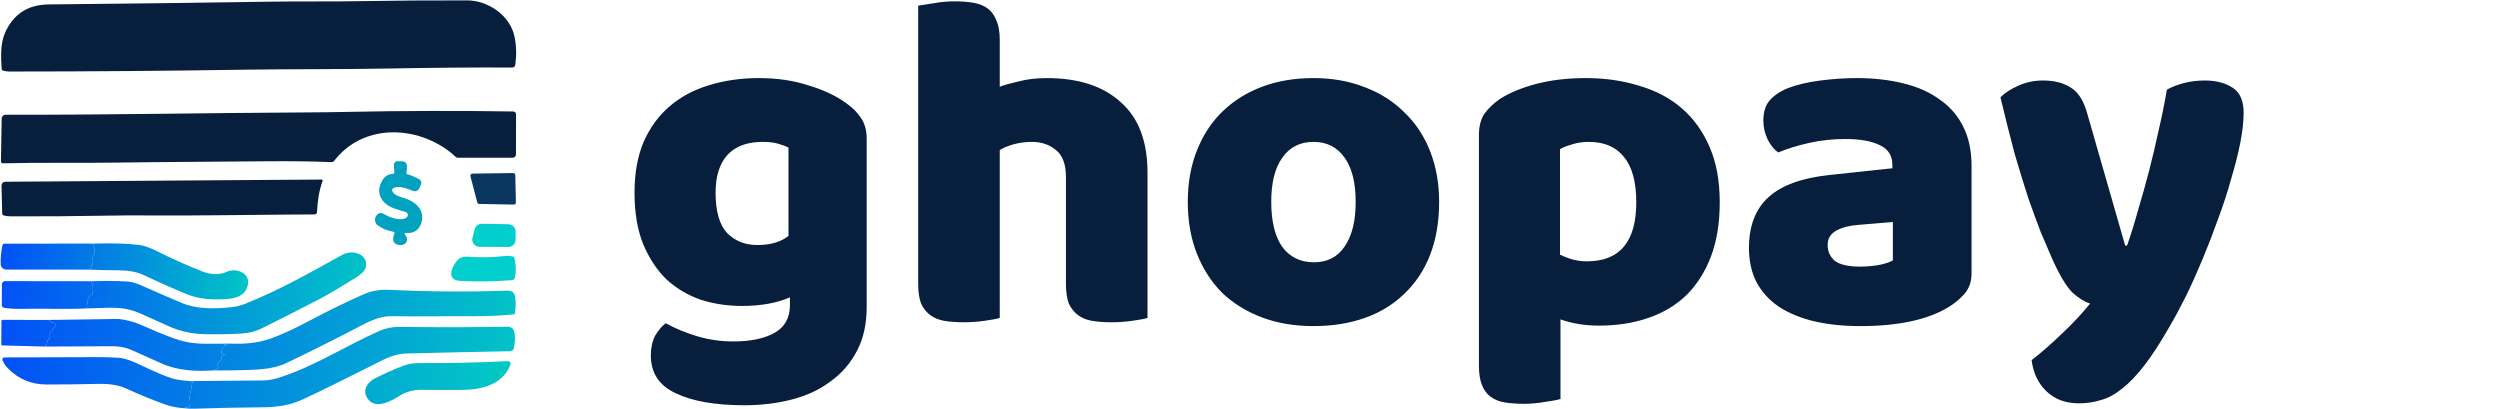 <svg width="3588" height="587" viewBox="0 0 3588 587" fill="none" xmlns="http://www.w3.org/2000/svg">
<path d="M7.428 46.614C19.461 20.057 40.275 6.637 69.868 6.354C175.511 5.355 280.201 4.044 383.938 2.422C427.14 1.743 475.067 2.422 521.126 1.601C566.94 0.79 616.697 0.441 670.395 0.554C700.724 0.611 732.383 22.396 738.522 52.895C741.163 66.098 741.493 79.565 739.512 93.296C739.362 94.31 738.852 95.235 738.077 95.9C737.303 96.566 736.315 96.927 735.297 96.917C681.259 96.672 622.855 97.134 560.084 98.303C488.647 99.633 412.994 99.067 354.231 99.973C241.535 101.746 127.895 102.642 13.312 102.66C10.2 102.66 7.22 102.217 4.372 101.331C3.146 100.953 2.486 100.124 2.392 98.841C1.175 82.177 0.468 61.948 7.428 46.614Z" fill="#071E3C"/>
<path d="M654.153 225.25C605.604 180.124 522.906 174.267 479.422 231.049C479.027 231.558 478.519 231.966 477.939 232.242C477.359 232.517 476.723 232.651 476.083 232.634C444.754 231.54 413.331 231.153 381.814 231.474C310.688 232.181 239.845 232.323 167.502 233.369C113.04 234.162 59.03 233.03 4.144 234.388C3.776 234.396 3.411 234.328 3.07 234.191C2.728 234.053 2.418 233.848 2.157 233.586C1.895 233.325 1.689 233.013 1.549 232.67C1.409 232.327 1.339 231.958 1.343 231.587L2.39 170.391C2.412 168.868 3.033 167.414 4.118 166.345C5.203 165.276 6.666 164.676 8.19 164.676C157.741 164.988 294.844 162.017 439.785 161.338C458.212 161.262 477.102 161.027 496.453 160.631C576.407 158.99 656.341 158.773 736.257 159.98C739.18 160.018 740.632 161.489 740.614 164.393L740.5 221.713C740.5 222.959 740.006 224.153 739.125 225.034C738.244 225.915 737.05 226.41 735.804 226.41L656.898 226.353C655.841 226.334 654.927 225.966 654.153 225.25Z" fill="#071E3C"/>
<path d="M565.939 247.318L565.373 236.539C565.334 235.857 565.436 235.174 565.675 234.534C565.914 233.894 566.283 233.31 566.759 232.821C567.235 232.331 567.808 231.946 568.442 231.69C569.075 231.434 569.755 231.312 570.437 231.333L577.001 231.531C581.452 231.663 583.801 233.945 584.046 238.378C584.216 241.509 583.98 244.658 583.339 247.827C583.282 248.099 583.283 248.379 583.34 248.651C583.397 248.923 583.51 249.181 583.672 249.409C583.833 249.636 584.04 249.829 584.28 249.976C584.519 250.122 584.786 250.219 585.064 250.26C587.554 250.619 592.571 252.637 600.116 256.315C604.605 258.503 605.765 261.841 603.596 266.33L601.842 269.923C599.842 274.073 596.674 275.365 592.335 273.799C584.272 270.885 571.711 265.029 563.902 270.546C562.959 271.206 562.601 272.092 562.827 273.205C564.468 281.099 578.218 283.418 584.81 285.965C599.465 291.623 610.838 305.232 604.133 321.613C600.38 330.798 593.552 335.014 583.65 334.259C580.255 333.995 579.67 335.155 581.896 337.739C586.168 342.775 584.329 349.707 577.935 351.319C572.22 352.791 563.704 350.244 564.213 342.973C564.402 340.182 565.024 337.494 566.08 334.91C566.172 334.683 566.21 334.439 566.193 334.194C566.176 333.95 566.104 333.712 565.982 333.498C565.86 333.284 565.691 333.099 565.488 332.956C565.285 332.814 565.052 332.718 564.807 332.675C556.056 331.241 548.37 328.044 541.749 323.084C540.583 322.214 539.682 321.039 539.146 319.689C537.788 316.275 537.836 313.314 539.288 310.805C542.494 305.279 546.776 304.26 552.132 307.75C559.121 312.276 576.888 318.359 583.904 311.767C584.492 311.216 584.922 310.518 585.147 309.744C585.373 308.971 585.387 308.151 585.187 307.37C584.988 306.59 584.582 305.877 584.013 305.307C583.444 304.736 582.732 304.329 581.952 304.128C576.52 302.714 571.211 301.082 566.024 299.234C547.549 292.698 537.421 276.544 549.388 257.842C552.632 252.75 557.527 249.949 564.072 249.44C565.392 249.345 566.014 248.638 565.939 247.318Z" fill="#01A1C0"/>
<path d="M678.061 249.157L736.512 248.364C737.31 248.357 738.079 248.665 738.651 249.221C739.224 249.777 739.553 250.537 739.568 251.335L740.417 290.52C740.424 290.927 740.35 291.331 740.197 291.709C740.045 292.086 739.818 292.429 739.53 292.717C739.243 293.005 738.9 293.232 738.522 293.384C738.144 293.537 737.74 293.611 737.333 293.603L687.793 292.698C687.136 292.682 686.501 292.453 685.986 292.045C685.47 291.636 685.102 291.071 684.936 290.435L675.175 252.948C675.059 252.504 675.046 252.039 675.136 251.589C675.226 251.139 675.418 250.715 675.696 250.35C675.974 249.985 676.331 249.688 676.741 249.481C677.151 249.274 677.602 249.163 678.061 249.157Z" fill="#0A375F"/>
<path d="M463.014 259.54C457.978 273.459 455.715 288.284 454.951 304.467C454.915 305.338 454.542 306.162 453.91 306.768C453.278 307.373 452.435 307.715 451.556 307.721C371.829 308.06 290.631 309.73 208.556 309.192C190.204 309.06 171.352 309.173 152 309.532C108.6 310.324 63.295 310.654 16.085 310.522C11.766 310.522 8.145 310.079 5.221 309.192C4.636 309.009 4.122 308.647 3.752 308.155C3.382 307.663 3.173 307.066 3.156 306.448L2.165 267.348C2.052 263.048 4.146 260.879 8.446 260.841L461.713 257.672C461.936 257.672 462.157 257.726 462.355 257.829C462.553 257.933 462.724 258.083 462.851 258.266C462.979 258.449 463.061 258.661 463.089 258.883C463.118 259.105 463.092 259.33 463.014 259.54Z" fill="#071E3C"/>
<path d="M691.529 321.132L729.836 321.839C732.553 321.891 735.14 323.009 737.04 324.951C738.94 326.894 740.001 329.505 739.993 332.222L739.965 344.077C739.961 345.439 739.688 346.787 739.163 348.044C738.637 349.301 737.869 350.441 736.902 351.401C735.935 352.36 734.788 353.119 733.527 353.634C732.266 354.149 730.915 354.411 729.553 354.403L688.105 354.234C686.53 354.227 684.976 353.861 683.564 353.164C682.151 352.466 680.916 351.456 679.953 350.209C678.99 348.962 678.324 347.512 678.006 345.969C677.688 344.426 677.726 342.83 678.118 341.304L681.315 328.912C681.894 326.656 683.217 324.66 685.07 323.248C686.924 321.836 689.199 321.091 691.529 321.132Z" fill="#00CFCE"/>
<path d="M132.619 349.65C136.863 355.535 137.203 361.646 133.638 367.984C133.166 368.813 132.997 369.691 133.129 370.615C134.091 377.311 132.393 382.771 128.036 386.996L8.955 386.883C6.897 386.884 4.92 386.084 3.442 384.653C1.963 383.222 1.099 381.272 1.033 379.216C0.713 369.917 1.552 360.863 3.551 352.055C3.704 351.385 4.08 350.786 4.619 350.355C5.158 349.924 5.829 349.686 6.522 349.679L132.619 349.65Z" fill="url(#paint0_linear_13_15)"/>
<path d="M132.618 349.65C161.382 348.782 184.1 349.471 200.774 351.715C207.451 352.621 216.136 355.789 226.831 361.221C246.993 371.406 268.203 380.856 290.459 389.57C303.266 394.568 314.96 394.729 325.542 390.051C340.225 383.572 360.51 392.682 355.305 410.478C351.061 424.85 338.895 428.189 325.174 429.179C302.71 430.801 284.141 428.66 269.467 422.757C250.945 415.306 230.348 406.187 207.677 395.398C196.615 390.136 185.185 388.127 171.888 388.014C157.232 387.882 142.615 387.542 128.035 386.995C132.392 382.77 134.089 377.31 133.128 370.614C132.995 369.69 133.165 368.813 133.637 367.983C137.202 361.646 136.862 355.535 132.618 349.65Z" fill="url(#paint1_linear_13_15)"/>
<path d="M724.346 367.446C728.515 366.956 732.541 367.229 736.427 368.267C737.445 368.549 738.087 369.21 738.351 370.247C740.689 380.187 740.897 389.627 738.973 398.567C738.769 399.518 738.263 400.377 737.53 401.019C736.796 401.661 735.874 402.052 734.899 402.132C709.606 404.075 684.728 404.405 660.265 403.122C640.121 402.076 648.212 383.261 655.851 374.18C659.755 369.511 664.848 367.984 670.733 368.408C689.104 369.766 706.975 369.445 724.346 367.446Z" fill="#00CFCE"/>
<path d="M124.444 442.617C124.708 438.713 125.349 434.884 126.367 431.131C126.424 430.923 126.349 430.772 126.141 430.678C126.066 430.64 125.981 430.612 125.887 430.593C125.622 430.556 125.556 430.424 125.688 430.197C126.914 428.236 128.084 426.17 129.197 424.001C129.423 423.586 129.763 423.332 130.215 423.237C130.479 423.2 130.743 423.19 131.007 423.209C132.233 423.36 132.912 422.822 133.044 421.596C133.95 414.052 133.337 408.063 131.205 403.631C152.443 403.046 169.494 403.169 182.357 403.999C188.336 404.376 194.844 406.121 201.879 409.233C222.796 418.494 242.355 426.972 260.557 434.667C282.172 443.806 305.711 443.268 329.646 441.203C337.643 440.505 345.055 438.789 351.883 436.054C399.98 416.758 444.653 391.663 490.316 366.229C498.106 361.91 505.962 361.146 513.883 363.937C525.907 368.209 529.727 382.072 520.192 391.239C517.42 393.917 514.562 396.134 511.62 397.888C493.853 408.639 476.114 420.154 457.695 429.66C426.404 445.824 398.782 459.819 374.828 471.645C365.944 476.002 355.872 478.124 345.942 478.746C328.722 479.784 310.813 480.048 292.215 479.538C274.41 479.029 257.454 475.144 241.346 467.882C229.181 462.375 216.647 456.716 203.746 450.907C186.601 443.183 173.813 441.288 154.037 441.74C144.173 441.967 134.308 442.259 124.444 442.617Z" fill="url(#paint2_linear_13_15)"/>
<path d="M131.204 403.631C133.336 408.063 133.949 414.052 133.043 421.596C132.911 422.822 132.232 423.36 131.006 423.209C130.742 423.19 130.478 423.2 130.214 423.237C129.762 423.332 129.422 423.586 129.196 424.001C128.083 426.17 126.913 428.236 125.687 430.197C125.555 430.424 125.621 430.556 125.886 430.593C125.98 430.612 126.065 430.64 126.14 430.678C126.348 430.773 126.423 430.923 126.366 431.131C125.348 434.884 124.707 438.713 124.443 442.617C92.84 444.258 63.388 442.448 28.193 443.268C21.252 443.419 13.915 442.938 6.182 441.825C3.787 441.467 2.589 440.081 2.589 437.666L2.73 408.016C2.738 406.813 3.221 405.662 4.074 404.814C4.928 403.966 6.082 403.49 7.285 403.49L131.204 403.631Z" fill="url(#paint3_linear_13_15)"/>
<path d="M306.954 531.568L311.736 529.135C312.584 528.72 313.065 528.032 313.179 527.07C313.292 526.259 312.98 525.74 312.245 525.514C311.528 525.269 311.311 524.797 311.594 524.099C312.782 521.006 314.376 518.658 316.376 517.054C317.205 516.394 317.62 515.536 317.62 514.48C317.639 511.726 318.837 510.274 321.213 510.123C321.359 510.114 321.497 510.067 321.612 509.986C321.728 509.906 321.815 509.796 321.864 509.67C321.996 509.406 322.043 509.123 322.006 508.821C321.949 508.124 321.572 507.718 320.874 507.605C320.384 507.529 319.903 507.558 319.431 507.69C318.526 507.954 318.054 507.614 318.016 506.671C317.847 501.748 319.62 498.297 323.335 496.316C324.09 495.92 324.09 495.524 323.335 495.128C323.109 495.015 322.864 494.921 322.6 494.845C320.751 494.279 320.798 494.044 322.741 494.138C325.495 494.27 328.032 493.921 330.352 493.091C351.005 494.204 369.357 492.139 385.408 486.895C403.345 481.039 424.819 470.514 443.152 460.81C470.426 446.324 496.501 433.583 521.38 422.587C532.753 417.551 544.928 415.345 557.905 415.967C615.771 418.721 672.383 419.107 727.741 417.127C734.682 416.882 738.577 419.909 739.426 426.209C740.407 433.602 740.303 441.279 739.115 449.238C738.945 450.389 738.285 451.03 737.134 451.162C719.461 452.992 701.769 453.859 684.059 453.765C643.573 453.567 603.059 454.557 562.884 453.765C546.446 453.426 532.668 459.791 518.607 467.119C478.602 487.998 442.718 505.983 410.956 521.072C390.472 530.804 365.83 530.719 342.857 531.314C330.899 531.634 318.931 531.719 306.954 531.568Z" fill="url(#paint4_linear_13_15)"/>
<path d="M330.353 493.091C328.033 493.921 325.496 494.27 322.742 494.138C320.799 494.043 320.752 494.279 322.601 494.845C322.865 494.92 323.11 495.015 323.336 495.128C324.091 495.524 324.091 495.92 323.336 496.316C319.62 498.297 317.848 501.748 318.017 506.671C318.055 507.614 318.527 507.954 319.432 507.69C319.903 507.558 320.384 507.529 320.875 507.605C321.573 507.718 321.95 508.123 322.006 508.821C322.044 509.123 321.997 509.406 321.865 509.67C321.816 509.796 321.728 509.906 321.613 509.986C321.498 510.066 321.359 510.114 321.214 510.123C318.838 510.274 317.64 511.726 317.621 514.48C317.621 515.536 317.206 516.394 316.376 517.054C314.377 518.657 312.783 521.006 311.595 524.099C311.312 524.797 311.529 525.268 312.246 525.514C312.981 525.74 313.292 526.259 313.179 527.07C313.066 528.032 312.585 528.72 311.736 529.135L306.955 531.568C281.945 533.35 254.926 532.049 231.896 521.581C217.09 514.847 202.68 508.397 188.666 502.229C180.575 498.646 171.399 496.873 161.138 496.91C128.885 497.023 96.613 497.184 64.323 497.391C66.68 495.26 67.935 492.629 68.085 489.498C68.123 488.668 68.501 488.036 69.217 487.602C71.273 486.395 71.99 484.311 71.367 481.35C71.199 480.515 71.213 479.655 71.409 478.83C71.604 478.004 71.976 477.232 72.499 476.568L80.081 466.949C80.666 466.213 80.609 465.544 79.912 464.94C78.421 463.658 76.743 462.95 74.876 462.818C73.914 462.743 73.084 462.375 72.386 461.715C71.632 460.998 71.075 460.159 70.717 459.197C102.988 458.612 135.251 458.141 167.504 457.782C172.049 457.745 178.387 458.754 186.516 460.81C192.269 462.281 198.059 464.327 203.887 466.949C217.864 473.249 231.595 478.935 245.08 484.009C261.433 490.12 274.929 493.119 293.035 493.317C305.446 493.468 317.885 493.393 330.353 493.091Z" fill="url(#paint5_linear_13_15)"/>
<path d="M70.717 459.197C71.075 460.159 71.631 460.998 72.386 461.715C73.084 462.375 73.914 462.743 74.876 462.818C76.743 462.95 78.421 463.657 79.912 464.94C80.609 465.543 80.666 466.213 80.081 466.949L72.499 476.568C71.976 477.232 71.604 478.004 71.409 478.829C71.213 479.655 71.199 480.515 71.367 481.349C71.99 484.311 71.273 486.395 69.217 487.602C68.5 488.036 68.123 488.667 68.085 489.497C67.935 492.628 66.68 495.26 64.323 497.391L3.212 495.75C3.03 495.746 2.85 495.707 2.683 495.634C2.517 495.561 2.366 495.455 2.24 495.324C2.114 495.193 2.015 495.038 1.948 494.868C1.882 494.698 1.85 494.517 1.854 494.335L2.052 461.036C2.071 459.715 2.74 459.055 4.061 459.055L70.717 459.197Z" fill="url(#paint6_linear_13_15)"/>
<path d="M264.743 585.888C266.384 584.794 268.619 584.257 271.449 584.275C272.335 584.275 272.58 583.889 272.184 583.115C271.336 581.38 270.996 579.447 271.166 577.316C271.694 570.903 272.788 564.594 274.448 558.388C274.491 558.238 274.502 558.079 274.477 557.922C274.453 557.766 274.394 557.616 274.306 557.483C274.042 557.068 274.08 556.738 274.419 556.493C275.513 555.757 275.674 554.842 274.9 553.748C274.334 552.975 274.004 552.117 273.91 551.174C273.816 550.155 274.268 549.561 275.268 549.391C275.758 549.316 276.202 549.099 276.598 548.741C277.484 547.948 277.333 547.486 276.145 547.354L272.326 546.93C307.163 546.704 342.009 546.402 376.865 546.025C384.108 545.949 391.209 544.846 398.169 542.714C450.028 526.786 496.031 496.259 544.834 474.814C553.605 470.966 562.979 469.099 572.957 469.212C631.955 469.834 683.616 469.74 727.941 468.929C734.07 468.816 737.597 471.89 738.522 478.152C739.502 484.867 739.173 491.94 737.532 499.371C736.853 502.445 734.938 504.011 731.788 504.067C676.902 505.105 627.315 506.189 583.029 507.321C571.882 507.604 559.744 511.452 549.616 516.573C499.218 542.073 461.052 560.859 435.118 572.93C416.021 581.814 397.688 584.445 374.743 584.587C342.679 584.813 310.614 585.473 278.55 586.567C274.193 586.718 269.591 586.492 264.743 585.888Z" fill="url(#paint7_linear_13_15)"/>
<path d="M272.325 546.93L276.145 547.355C277.333 547.487 277.484 547.949 276.597 548.741C276.201 549.099 275.758 549.316 275.268 549.392C274.268 549.561 273.815 550.155 273.91 551.174C274.004 552.117 274.334 552.975 274.9 553.748C275.673 554.842 275.513 555.757 274.419 556.493C274.08 556.738 274.042 557.068 274.306 557.483C274.394 557.616 274.452 557.766 274.477 557.923C274.501 558.079 274.491 558.238 274.447 558.388C272.788 564.594 271.694 570.903 271.165 577.316C270.996 579.447 271.335 581.38 272.184 583.116C272.58 583.889 272.335 584.276 271.448 584.276C268.619 584.257 266.384 584.794 264.743 585.888C255.048 585.398 245.693 583.549 236.677 580.343C219.74 574.345 200.831 566.603 179.952 557.115C170.012 552.607 156.752 550.552 140.173 550.948C113.013 551.608 88.427 551.9 66.416 551.825C44.575 551.73 26.1 543.884 10.992 528.286C7.691 524.891 5.211 520.996 3.551 516.601C3.401 516.201 3.35 515.771 3.401 515.346C3.453 514.922 3.606 514.517 3.847 514.164C4.089 513.812 4.412 513.523 4.789 513.321C5.165 513.12 5.585 513.013 6.013 513.008C51.751 512.744 96.849 512.584 141.305 512.527C150.283 512.527 160.138 512.857 170.87 513.517C177.905 513.951 187.666 517.167 200.152 523.165C220.862 533.142 236.611 539.838 247.4 543.252C252.078 544.723 260.386 545.949 272.325 546.93Z" fill="url(#paint8_linear_13_15)"/>
<path d="M537.732 543.253C551.143 536.321 565.883 529.814 579.972 524.552C586.48 522.138 594.326 520.968 603.511 521.044C644.252 521.364 686.039 520.459 728.873 518.328C729.494 518.294 730.113 518.418 730.674 518.687C731.235 518.955 731.72 519.361 732.085 519.867C732.45 520.372 732.684 520.962 732.766 521.583C732.847 522.203 732.773 522.835 732.551 523.42C721.744 551.882 691.443 559.351 663.83 559.577C643.705 559.728 623.429 559.681 603.002 559.436C594.741 559.351 582.688 562.378 575.644 566.792C562.629 574.94 536.318 590.699 525.85 568.942C520.616 558.134 528.509 548.006 537.732 543.253Z" fill="url(#paint9_linear_13_15)"/>
<path d="M1088.97 112.076C1115.13 112.076 1138.77 115.518 1159.88 122.403C1181.45 128.829 1199.58 137.32 1214.27 147.876C1223.45 154.302 1230.56 161.416 1235.61 169.219C1241.12 177.022 1243.87 187.119 1243.87 199.512V440.477C1243.87 464.803 1239.28 485.686 1230.1 503.128C1220.93 521.028 1208.3 535.715 1192.24 547.19C1176.63 559.123 1158.04 567.844 1136.47 573.352C1115.36 578.859 1092.64 581.613 1068.31 581.613C1026.55 581.613 993.73 575.876 969.863 564.402C945.996 553.386 934.062 535.256 934.062 510.012C934.062 499.456 936.128 490.047 940.258 481.785C944.848 473.982 949.897 468.016 955.405 463.885C968.715 471.228 983.632 477.425 1000.16 482.473C1017.14 487.522 1034.58 490.047 1052.48 490.047C1077.26 490.047 1097 485.916 1111.69 477.654C1126.38 469.392 1133.72 456.082 1133.72 437.723V426.707C1114.9 434.969 1091.95 439.1 1064.87 439.1C1044.22 439.1 1024.48 436.116 1005.66 430.15C987.304 423.724 971.01 414.085 956.782 401.234C943.012 387.923 931.767 370.941 923.047 350.287C914.785 329.633 910.654 305.077 910.654 276.621C910.654 248.623 915.014 224.297 923.735 203.643C932.915 182.988 945.307 166.006 960.913 152.696C976.977 138.926 995.795 128.829 1017.37 122.403C1039.4 115.518 1063.27 112.076 1088.97 112.076ZM1131.65 211.904C1128.44 210.068 1123.62 208.232 1117.2 206.396C1111.23 204.561 1103.66 203.643 1094.48 203.643C1071.99 203.643 1055 210.068 1043.53 222.92C1032.51 235.312 1027.01 253.212 1027.01 276.621C1027.01 303.241 1032.51 322.519 1043.53 334.452C1055 345.927 1069.46 351.664 1086.9 351.664C1105.72 351.664 1120.64 347.304 1131.65 338.583V211.904ZM1646.89 456.312C1642.3 457.688 1634.96 459.065 1624.86 460.442C1615.22 461.819 1605.13 462.508 1594.57 462.508C1584.47 462.508 1575.29 461.819 1567.03 460.442C1559.23 459.065 1552.57 456.312 1547.07 452.181C1541.56 448.05 1537.2 442.542 1533.98 435.657C1531.23 428.314 1529.85 418.905 1529.85 407.43V254.589C1529.85 235.771 1525.03 222.69 1515.4 215.347C1506.22 207.544 1494.74 203.643 1480.97 203.643C1471.79 203.643 1463.07 204.79 1454.81 207.085C1446.55 209.38 1439.89 212.134 1434.84 215.347V456.312C1430.25 457.688 1422.91 459.065 1412.81 460.442C1403.17 461.819 1393.08 462.508 1382.52 462.508C1372.42 462.508 1363.24 461.819 1354.98 460.442C1347.18 459.065 1340.52 456.312 1335.02 452.181C1329.51 448.05 1325.15 442.542 1321.94 435.657C1319.18 428.314 1317.8 418.905 1317.8 407.43V8.117C1322.85 7.199 1330.2 6.051 1339.84 4.674C1349.93 2.838 1360.03 1.92 1370.13 1.92C1380.23 1.92 1389.18 2.609 1396.98 3.986C1405.24 5.363 1412.12 8.117 1417.63 12.248C1423.14 16.378 1427.27 22.116 1430.03 29.459C1433.24 36.344 1434.84 45.524 1434.84 56.998V124.468C1440.81 122.173 1449.76 119.649 1461.69 116.895C1474.09 113.682 1487.63 112.076 1502.31 112.076C1547.75 112.076 1583.1 123.55 1608.34 146.499C1634.04 168.99 1646.89 202.725 1646.89 247.705V456.312ZM2065.46 289.701C2065.46 318.158 2061.1 343.632 2052.38 366.122C2043.66 388.153 2031.26 406.742 2015.2 421.888C1999.59 437.034 1980.78 448.509 1958.74 456.312C1936.71 464.114 1912.16 468.016 1885.08 468.016C1858 468.016 1833.44 463.885 1811.41 455.623C1789.38 447.361 1770.33 435.657 1754.27 420.511C1738.66 404.906 1726.5 386.087 1717.78 364.056C1709.06 342.025 1704.7 317.24 1704.7 289.701C1704.7 262.622 1709.06 238.066 1717.78 216.035C1726.5 194.004 1738.66 175.415 1754.27 160.269C1770.33 144.664 1789.38 132.73 1811.41 124.468C1833.44 116.207 1858 112.076 1885.08 112.076C1912.16 112.076 1936.71 116.436 1958.74 125.157C1980.78 133.418 1999.59 145.352 2015.2 160.957C2031.26 176.104 2043.66 194.692 2052.38 216.724C2061.1 238.755 2065.46 263.081 2065.46 289.701ZM1824.49 289.701C1824.49 317.699 1829.77 339.271 1840.33 354.418C1851.34 369.105 1866.49 376.449 1885.77 376.449C1905.04 376.449 1919.73 368.876 1929.83 353.729C1940.38 338.583 1945.66 317.24 1945.66 289.701C1945.66 262.163 1940.38 241.05 1929.83 226.362C1919.27 211.216 1904.35 203.643 1885.08 203.643C1865.8 203.643 1850.88 211.216 1840.33 226.362C1829.77 241.05 1824.49 262.163 1824.49 289.701ZM2276.09 112.076C2303.63 112.076 2329.1 115.748 2352.51 123.091C2376.37 129.976 2396.8 140.762 2413.78 155.45C2430.76 170.137 2444.07 188.726 2453.71 211.216C2463.35 233.247 2468.17 259.638 2468.17 290.39C2468.17 319.765 2464.04 345.468 2455.78 367.499C2447.52 389.53 2435.81 408.119 2420.67 423.265C2405.52 437.952 2387.16 448.968 2365.59 456.312C2344.47 463.655 2320.84 467.327 2294.68 467.327C2274.94 467.327 2256.58 464.344 2239.6 458.377V572.663C2235.01 574.04 2227.66 575.417 2217.57 576.794C2207.47 578.63 2197.14 579.548 2186.59 579.548C2176.49 579.548 2167.31 578.859 2159.05 577.482C2151.24 576.106 2144.59 573.352 2139.08 569.221C2133.57 565.09 2129.44 559.353 2126.69 552.009C2123.93 545.124 2122.56 535.945 2122.56 524.47V194.004C2122.56 181.611 2125.08 171.514 2130.13 163.711C2135.64 155.909 2142.98 148.794 2152.16 142.369C2166.39 133.189 2184.06 125.845 2205.17 120.338C2226.29 114.83 2249.92 112.076 2276.09 112.076ZM2277.46 375.072C2324.74 375.072 2348.38 346.845 2348.38 290.39C2348.38 261.015 2342.41 239.214 2330.48 224.985C2319 210.757 2302.25 203.643 2280.22 203.643C2271.5 203.643 2263.69 204.79 2256.81 207.085C2249.92 208.921 2243.96 211.216 2238.91 213.97V365.433C2244.42 368.187 2250.38 370.482 2256.81 372.318C2263.23 374.154 2270.12 375.072 2277.46 375.072ZM2669.83 382.645C2677.64 382.645 2686.13 381.957 2695.31 380.58C2704.94 378.744 2712.06 376.449 2716.65 373.695V318.617L2667.08 322.748C2654.23 323.666 2643.67 326.42 2635.41 331.01C2627.15 335.6 2623.02 342.484 2623.02 351.664C2623.02 360.844 2626.46 368.417 2633.34 374.383C2640.69 379.891 2652.85 382.645 2669.83 382.645ZM2664.32 112.076C2689.11 112.076 2711.6 114.6 2731.8 119.649C2752.45 124.698 2769.89 132.501 2784.12 143.057C2798.81 153.155 2810.05 166.236 2817.85 182.3C2825.66 197.905 2829.56 216.494 2829.56 238.066V392.284C2829.56 404.217 2826.12 414.085 2819.23 421.888C2812.81 429.232 2805 435.657 2795.82 441.165C2765.99 459.065 2723.99 468.016 2669.83 468.016C2645.51 468.016 2623.48 465.721 2603.74 461.131C2584.46 456.541 2567.71 449.656 2553.48 440.477C2539.71 431.297 2528.93 419.593 2521.12 405.365C2513.78 391.136 2510.11 374.613 2510.11 355.795C2510.11 324.125 2519.52 299.799 2538.33 282.817C2557.15 265.834 2586.3 255.278 2625.77 251.147L2715.96 241.508V236.689C2715.96 223.379 2709.99 213.97 2698.06 208.462C2686.59 202.495 2669.83 199.512 2647.8 199.512C2630.36 199.512 2613.38 201.348 2596.85 205.02C2580.33 208.691 2565.41 213.281 2552.1 218.789C2546.14 214.658 2541.09 208.462 2536.96 200.2C2532.83 191.48 2530.76 182.529 2530.76 173.35C2530.76 161.416 2533.52 152.007 2539.02 145.123C2544.99 137.779 2553.94 131.583 2565.87 126.534C2579.18 121.485 2594.79 117.813 2612.69 115.518C2631.05 113.223 2648.26 112.076 2664.32 112.076ZM2945.38 371.63C2940.33 360.155 2934.82 347.304 2928.85 333.075C2923.35 318.847 2917.38 302.553 2910.95 284.194C2904.99 265.834 2898.56 244.951 2891.68 221.543C2885.25 197.676 2878.37 170.366 2871.02 139.615C2877.45 133.189 2885.94 127.681 2896.5 123.091C2907.51 118.043 2919.44 115.518 2932.3 115.518C2948.36 115.518 2961.67 118.961 2972.23 125.845C2982.78 132.271 2990.59 144.664 2995.64 163.023L3050.02 352.352H3052.78C3058.29 336.747 3063.56 319.765 3068.61 301.405C3074.12 283.046 3079.4 264.228 3084.45 244.951C3089.5 225.215 3094.09 205.708 3098.22 186.431C3102.81 166.695 3106.71 147.417 3109.92 128.599C3126.45 119.879 3144.57 115.518 3164.31 115.518C3180.38 115.518 3193.69 118.961 3204.24 125.845C3214.8 132.73 3220.08 144.664 3220.08 161.646C3220.08 174.038 3218.47 188.496 3215.26 205.02C3212.05 221.084 3207.68 238.296 3202.18 256.655C3197.13 275.014 3190.93 294.062 3183.59 313.798C3176.7 333.075 3169.36 352.123 3161.56 370.941C3153.75 389.759 3145.72 407.66 3137.46 424.642C3129.2 441.165 3121.17 456.082 3113.36 469.392C3100.51 491.883 3088.58 510.242 3077.56 524.47C3066.55 538.699 3055.99 549.714 3045.89 557.517C3035.8 565.778 3025.7 571.286 3015.6 574.04C3005.5 577.253 2994.95 578.859 2983.93 578.859C2964.65 578.859 2949.05 573.122 2937.12 561.648C2925.18 550.173 2918.07 535.256 2915.77 516.897C2930.46 505.422 2945.15 492.571 2959.84 478.343C2974.52 464.573 2987.83 450.345 2999.77 435.657C2991.96 433.362 2983.47 428.084 2974.29 419.823C2965.57 411.102 2955.93 395.038 2945.38 371.63Z" fill="#071E3C"/>
<defs>
<linearGradient id="paint0_linear_13_15" x1="-37.977" y1="349.252" x2="380.118" y2="389.446" gradientUnits="userSpaceOnUse">
<stop stop-color="#0243FD"/>
<stop offset="1" stop-color="#02CBC3"/>
</linearGradient>
<linearGradient id="paint1_linear_13_15" x1="-37.977" y1="349.252" x2="380.118" y2="389.446" gradientUnits="userSpaceOnUse">
<stop stop-color="#0243FD"/>
<stop offset="1" stop-color="#02CBC3"/>
</linearGradient>
<linearGradient id="paint2_linear_13_15" x1="-54.754" y1="362.242" x2="560.781" y2="421.877" gradientUnits="userSpaceOnUse">
<stop stop-color="#0243FD"/>
<stop offset="1" stop-color="#02CBC3"/>
</linearGradient>
<linearGradient id="paint3_linear_13_15" x1="-54.754" y1="362.242" x2="560.781" y2="421.877" gradientUnits="userSpaceOnUse">
<stop stop-color="#0243FD"/>
<stop offset="1" stop-color="#02CBC3"/>
</linearGradient>
<linearGradient id="paint4_linear_13_15" x1="-79.094" y1="415.814" x2="781.555" y2="534.656" gradientUnits="userSpaceOnUse">
<stop stop-color="#0243FD"/>
<stop offset="1" stop-color="#02CBC3"/>
</linearGradient>
<linearGradient id="paint5_linear_13_15" x1="-79.094" y1="415.814" x2="781.555" y2="534.656" gradientUnits="userSpaceOnUse">
<stop stop-color="#0243FD"/>
<stop offset="1" stop-color="#02CBC3"/>
</linearGradient>
<linearGradient id="paint6_linear_13_15" x1="-79.094" y1="415.814" x2="781.555" y2="534.656" gradientUnits="userSpaceOnUse">
<stop stop-color="#0243FD"/>
<stop offset="1" stop-color="#02CBC3"/>
</linearGradient>
<linearGradient id="paint7_linear_13_15" x1="-77.286" y1="468.875" x2="780.858" y2="585.641" gradientUnits="userSpaceOnUse">
<stop stop-color="#0243FD"/>
<stop offset="1" stop-color="#02CBC3"/>
</linearGradient>
<linearGradient id="paint8_linear_13_15" x1="-77.286" y1="468.875" x2="780.858" y2="585.641" gradientUnits="userSpaceOnUse">
<stop stop-color="#0243FD"/>
<stop offset="1" stop-color="#02CBC3"/>
</linearGradient>
<linearGradient id="paint9_linear_13_15" x1="-135.482" y1="690.421" x2="737.328" y2="504.3" gradientUnits="userSpaceOnUse">
<stop stop-color="#0243FD"/>
<stop offset="1" stop-color="#02CBC3"/>
</linearGradient>
</defs>
</svg>
